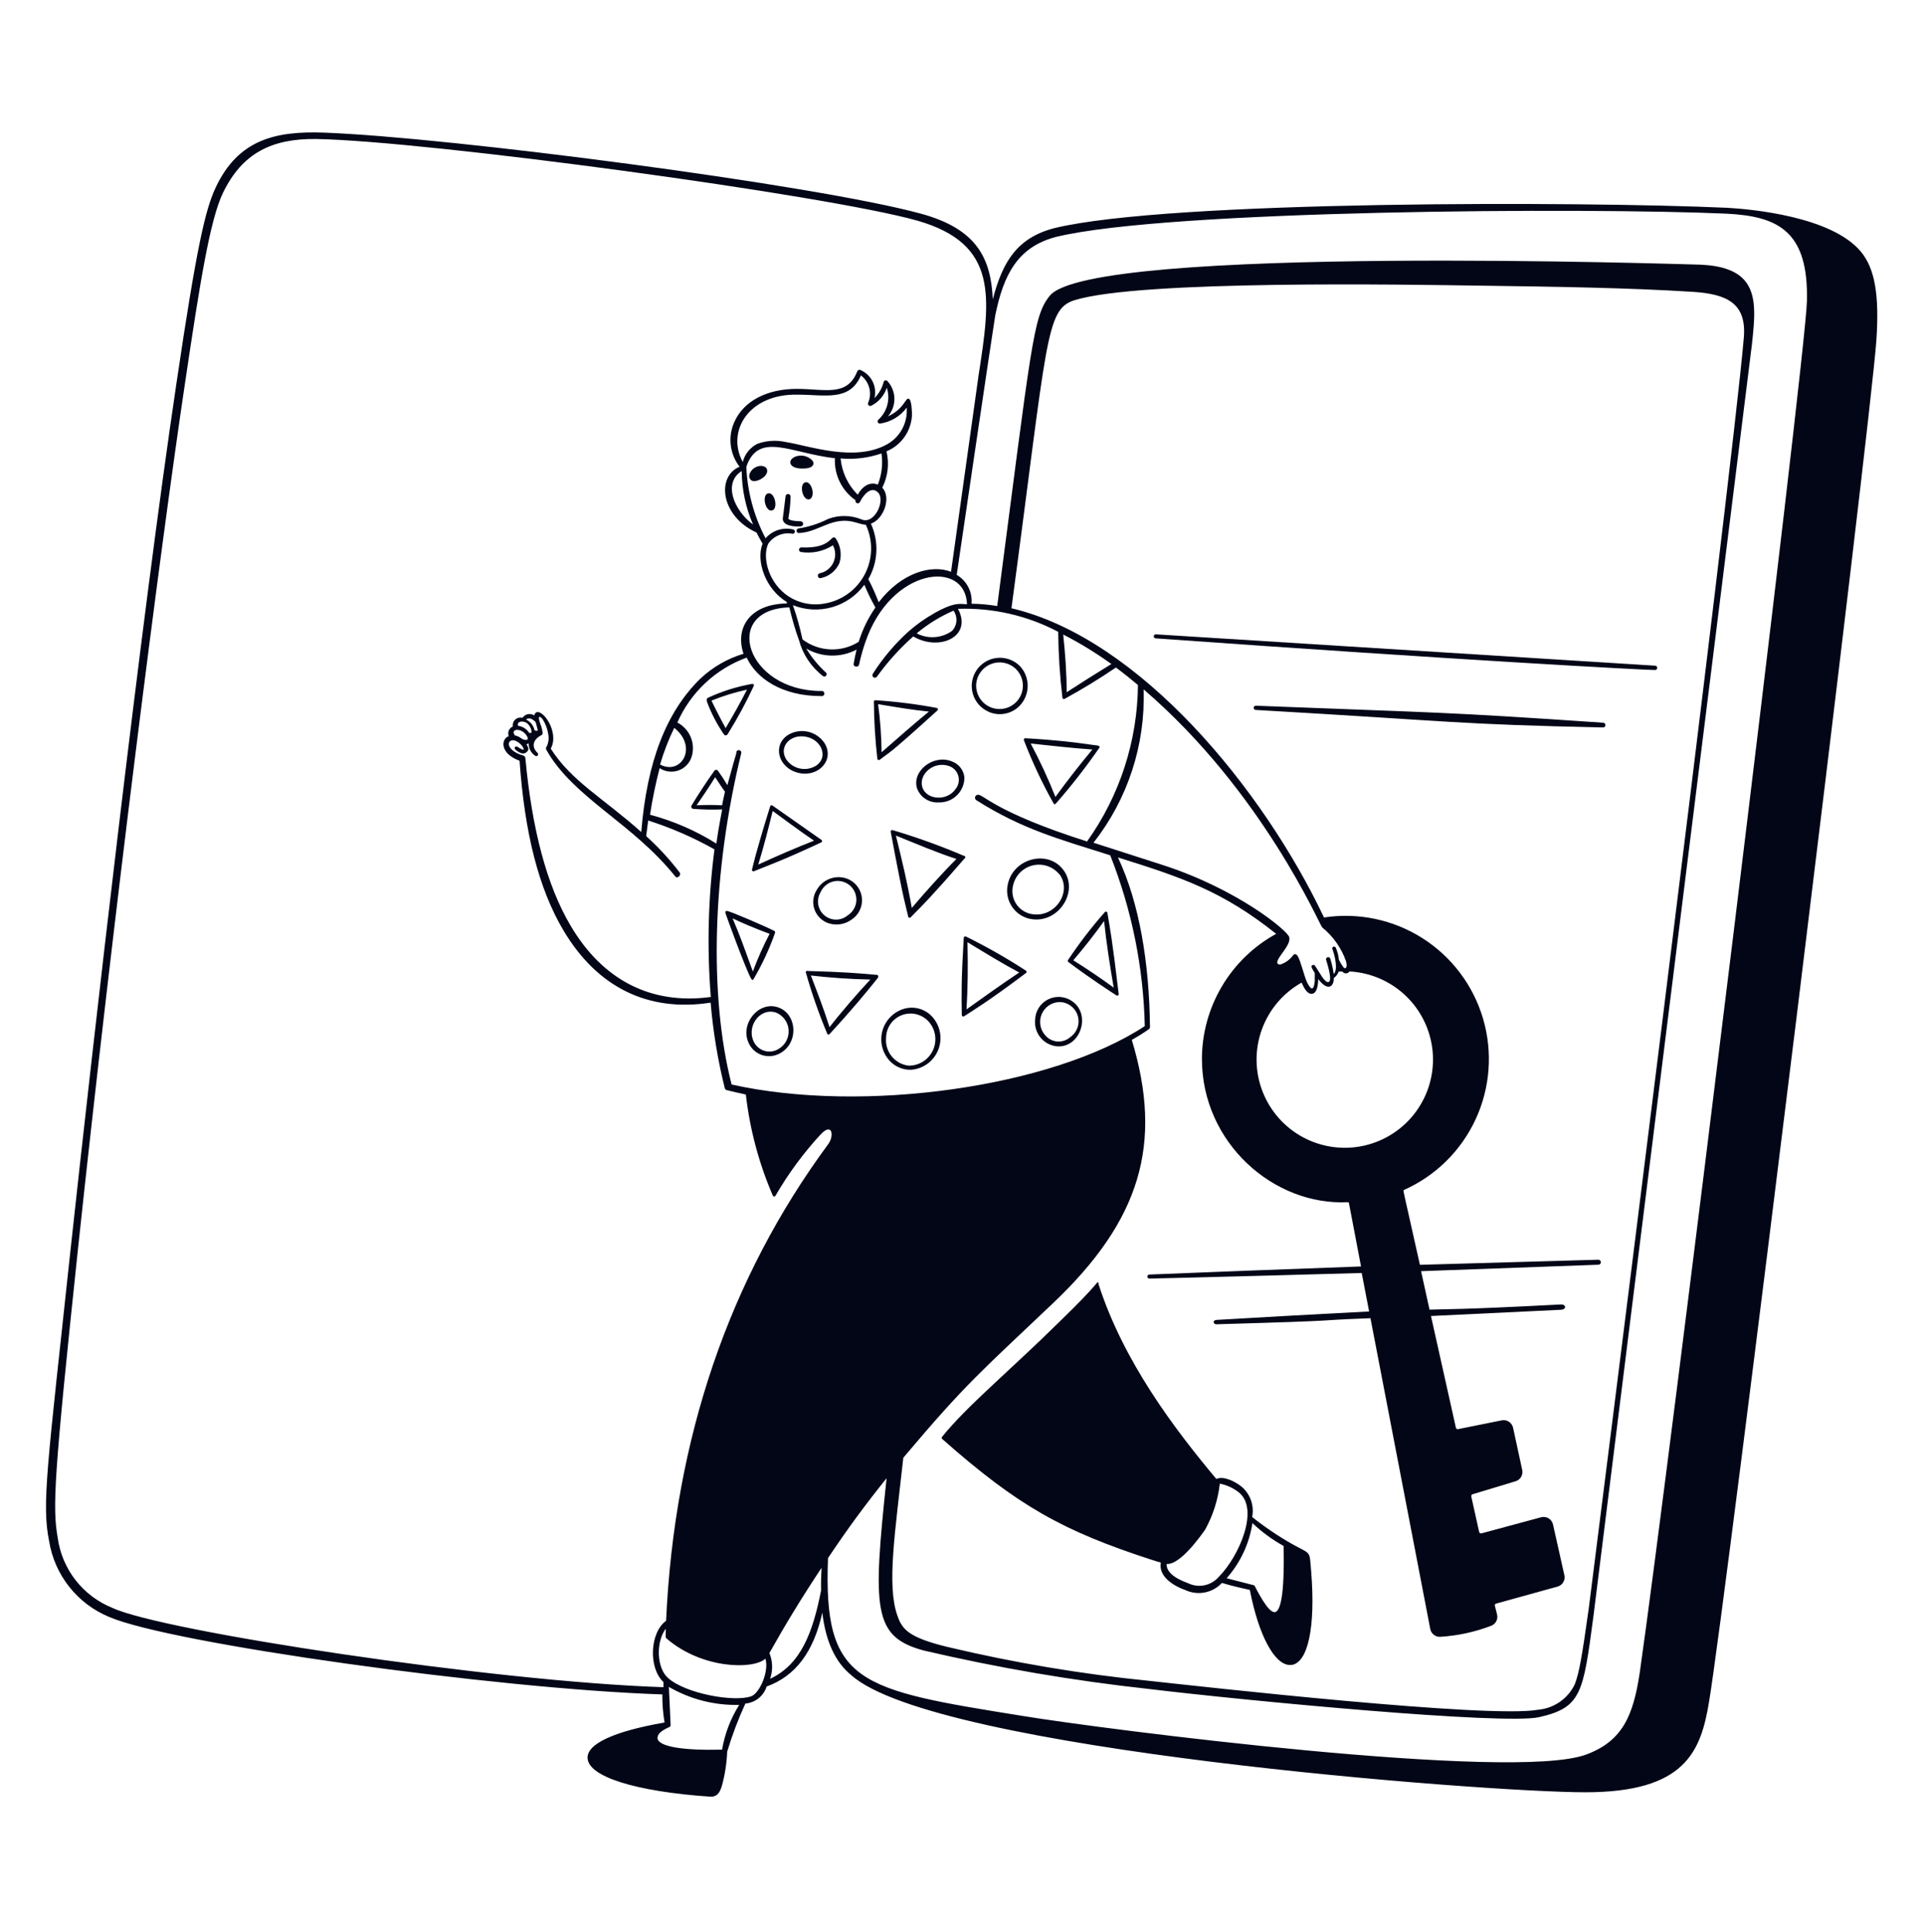 <svg width="240" height="241" viewBox="0 0 240 241" fill="none" xmlns="http://www.w3.org/2000/svg">
<path d="M200.016 90.729C200.084 90.716 200.145 90.679 200.189 90.625C200.232 90.572 200.256 90.504 200.256 90.435C200.256 90.366 200.232 90.299 200.189 90.245C200.145 90.192 200.084 90.155 200.016 90.141C179.616 88.749 180.168 88.941 156.648 88.017C156.578 88.017 156.511 88.045 156.461 88.095C156.412 88.144 156.384 88.211 156.384 88.281C156.384 88.351 156.412 88.418 156.461 88.468C156.511 88.517 156.578 88.545 156.648 88.545C181.752 89.985 181.476 90.333 200.016 90.729ZM206.46 83.565C206.784 83.565 206.832 83.049 206.46 83.025L144.168 79.113C144.101 79.113 144.037 79.14 143.99 79.187C143.943 79.234 143.916 79.298 143.916 79.365C143.916 79.432 143.943 79.496 143.99 79.543C144.037 79.591 144.101 79.617 144.168 79.617C182.28 82.341 205.2 83.565 206.46 83.565ZM99.9 65.649C99.983 65.637 100.058 65.595 100.111 65.531C100.164 65.467 100.192 65.385 100.188 65.301C100.176 65.221 100.136 65.147 100.074 65.094C100.012 65.041 99.933 65.012 99.852 65.013C99.192 65.013 98.352 64.893 98.34 64.653C98.502 63.762 98.594 62.859 98.616 61.953C98.619 61.912 98.614 61.871 98.602 61.832C98.589 61.793 98.569 61.757 98.542 61.725C98.515 61.694 98.483 61.669 98.446 61.65C98.409 61.631 98.369 61.62 98.328 61.617C98.288 61.612 98.247 61.616 98.208 61.627C98.169 61.638 98.132 61.657 98.101 61.683C98.069 61.709 98.043 61.741 98.025 61.777C98.006 61.813 97.995 61.853 97.992 61.893C97.992 61.893 97.644 64.641 97.644 64.689C97.632 65.565 99.012 65.721 99.9 65.649ZM100.464 60.153C99.684 60.321 100.056 62.289 100.848 62.289C100.926 62.287 101.003 62.265 101.07 62.225C101.137 62.186 101.193 62.129 101.232 62.061C101.628 61.437 101.136 60.009 100.464 60.153ZM95.82 61.533C94.992 61.713 95.46 63.849 96.288 63.669C97.116 63.489 96.66 61.353 95.82 61.533ZM99.936 68.853C101.314 69.064 102.722 68.765 103.896 68.013C104.074 68.346 104.171 68.716 104.179 69.094C104.187 69.471 104.106 69.846 103.942 70.186C103.779 70.526 103.537 70.823 103.237 71.052C102.937 71.281 102.587 71.437 102.216 71.505C102.139 71.537 102.078 71.597 102.045 71.673C102.011 71.749 102.008 71.835 102.036 71.913C102.049 71.952 102.07 71.987 102.098 72.017C102.125 72.047 102.158 72.071 102.195 72.088C102.232 72.105 102.273 72.114 102.313 72.115C102.354 72.116 102.394 72.109 102.432 72.093C102.939 71.982 103.412 71.751 103.811 71.419C104.209 71.087 104.523 70.664 104.724 70.185C104.878 69.661 104.91 69.109 104.818 68.57C104.727 68.032 104.514 67.521 104.196 67.077C103.56 66.693 103.74 68.433 99.972 68.277C99.896 68.272 99.82 68.298 99.763 68.349C99.706 68.4 99.671 68.471 99.666 68.547C99.661 68.624 99.687 68.699 99.738 68.756C99.788 68.814 99.86 68.849 99.936 68.853ZM137.004 159.933C136.68 159.933 137.352 159.801 132.204 164.805C126.132 170.805 120.576 175.377 117.516 179.205C117.483 179.239 117.465 179.284 117.465 179.331C117.465 179.378 117.483 179.424 117.516 179.457C127.02 187.857 132.564 190.929 143.664 194.541C143.976 194.649 144.804 194.889 144.804 194.889C144.492 196.497 146.148 197.709 147.852 198.309C148.61 198.665 149.461 198.771 150.283 198.611C151.105 198.452 151.855 198.035 152.424 197.421C153.864 197.865 155.04 198.093 155.904 198.297C156.996 203.961 158.988 207.657 160.908 207.657H161.1C163.164 207.381 164.112 202.929 163.56 196.029C163.308 193.257 163.632 193.953 161.16 192.561C159.419 191.573 157.758 190.449 156.192 189.201C156.333 188.502 156.281 187.778 156.042 187.105C155.804 186.433 155.387 185.839 154.836 185.385C154.068 184.773 152.58 184.029 151.728 184.461C146.484 178.197 140.124 169.797 137.016 160.113C137.031 160.085 137.038 160.053 137.036 160.022C137.034 159.99 137.023 159.959 137.004 159.933ZM153.036 196.809C154.736 194.88 155.845 192.501 156.228 189.957C157.396 191.072 158.703 192.032 160.116 192.813C160.26 199.365 159.636 200.913 159.072 201.057C158.184 201.297 156.6 197.913 156.504 197.793C156.408 197.673 156.396 197.709 156.348 197.697C155.868 197.565 154.152 197.133 153.036 196.845V196.809ZM152.148 185.037C152.984 185.202 153.772 185.555 154.452 186.069C157.2 188.121 154.548 194.133 152.052 196.641C151.592 197.187 150.964 197.563 150.266 197.711C149.568 197.859 148.841 197.769 148.2 197.457C146.388 196.809 145.488 195.981 145.524 195.057C147.24 195.201 149.844 191.457 150.324 190.785C151.292 189.037 151.911 187.117 152.148 185.133V185.037ZM99.972 58.437C100.44 58.437 101.172 58.437 101.424 57.993C101.467 57.898 101.479 57.791 101.46 57.688C101.44 57.586 101.39 57.491 101.316 57.417C101.078 57.172 100.78 56.994 100.452 56.899C100.123 56.805 99.776 56.797 99.444 56.877C98.232 57.177 98.196 58.389 99.972 58.437ZM95.676 58.545C95.508 57.957 94.32 57.909 93.696 58.749C93.3 59.265 93.444 59.745 93.78 59.949C94.416 60.225 95.928 59.373 95.676 58.545ZM93.828 85.293C91.955 85.624 90.133 86.193 88.404 86.985C88.212 87.093 88.092 87.093 88.188 87.525C88.729 88.982 89.451 90.364 90.336 91.641C90.552 91.833 90.768 91.641 90.9 91.353C92.058 89.477 93.104 87.533 94.032 85.533C94.043 85.503 94.046 85.471 94.041 85.439C94.035 85.407 94.022 85.378 94.001 85.353C93.98 85.329 93.953 85.31 93.923 85.3C93.892 85.289 93.859 85.287 93.828 85.293ZM93.18 86.013C92.196 87.921 91.584 88.989 90.516 90.813C89.856 89.613 88.98 87.897 88.752 87.381C90.186 86.8 91.668 86.343 93.18 86.013ZM109.74 94.761C111.084 93.681 110.232 94.689 116.94 88.605C116.965 88.582 116.984 88.552 116.993 88.519C117.002 88.486 117.002 88.451 116.992 88.419C116.981 88.386 116.962 88.357 116.936 88.335C116.91 88.312 116.878 88.298 116.844 88.293C114.318 87.818 111.765 87.498 109.2 87.333C109.175 87.33 109.149 87.332 109.125 87.339C109.101 87.347 109.079 87.36 109.061 87.377C109.042 87.394 109.028 87.415 109.019 87.439C109.01 87.463 109.006 87.488 109.008 87.513C109.026 89.895 109.17 92.275 109.44 94.641C109.446 94.673 109.46 94.702 109.481 94.727C109.501 94.752 109.527 94.771 109.557 94.783C109.587 94.795 109.619 94.799 109.651 94.796C109.683 94.792 109.714 94.78 109.74 94.761ZM115.86 88.761C114.384 89.961 111.624 92.361 109.968 93.825C109.947 91.818 109.803 89.815 109.536 87.825C112.272 88.281 113.628 88.509 115.86 88.749V88.761ZM93.804 108.453C93.796 108.486 93.798 108.521 93.809 108.553C93.82 108.585 93.84 108.613 93.866 108.634C93.892 108.656 93.924 108.669 93.958 108.673C93.991 108.677 94.025 108.672 94.056 108.657C96.096 107.829 97.656 107.301 102.456 105.057C102.483 105.041 102.506 105.019 102.522 104.991C102.538 104.964 102.546 104.933 102.546 104.901C102.546 104.87 102.538 104.839 102.522 104.811C102.506 104.784 102.483 104.761 102.456 104.745L96.348 100.461C96.325 100.445 96.298 100.434 96.269 100.43C96.241 100.426 96.212 100.429 96.185 100.439C96.159 100.448 96.134 100.464 96.114 100.484C96.095 100.505 96.08 100.53 96.072 100.557C94.152 106.737 93.972 107.841 93.804 108.453ZM101.532 104.853C99.588 105.609 96.936 106.749 94.584 107.829C95.28 105.561 95.784 103.581 96.384 101.145C97.848 102.201 99.6 103.533 101.532 104.841V104.853ZM120.228 106.737C117.332 105.5 114.367 104.43 111.348 103.533C111.318 103.522 111.285 103.519 111.254 103.524C111.222 103.53 111.192 103.544 111.168 103.565C111.143 103.585 111.125 103.612 111.114 103.643C111.104 103.673 111.102 103.706 111.108 103.737C112.8 112.869 113.04 113.133 113.292 114.333C113.3 114.371 113.322 114.405 113.352 114.429C113.383 114.454 113.421 114.466 113.46 114.465C113.568 114.465 113.556 114.465 114.024 113.973C114.804 113.205 116.424 111.573 120.3 107.085C120.34 107.07 120.373 107.041 120.394 107.004C120.414 106.966 120.421 106.923 120.412 106.881C120.403 106.839 120.38 106.801 120.346 106.775C120.313 106.749 120.271 106.735 120.228 106.737ZM119.316 107.121C117.588 108.837 115.284 111.405 113.736 113.241C113.172 110.013 112.536 107.397 111.756 104.217C114.396 105.273 116.688 106.281 119.316 107.133V107.121ZM127.716 92.313C128.767 95.054 130.018 97.713 131.46 100.269C131.491 100.287 131.526 100.297 131.562 100.297C131.598 100.297 131.633 100.287 131.664 100.269C133.622 98.041 135.449 95.701 137.136 93.261C137.22 93.141 137.136 93.009 136.848 92.973L136.008 92.865C134.052 92.589 132.024 92.313 127.884 92.073C127.855 92.073 127.827 92.081 127.802 92.094C127.776 92.107 127.755 92.127 127.738 92.15C127.722 92.174 127.711 92.201 127.707 92.229C127.704 92.257 127.706 92.286 127.716 92.313ZM136.236 93.513C134.645 95.423 133.116 97.384 131.652 99.393C130.752 97.116 129.722 94.893 128.568 92.733C131.544 93.045 133.548 93.285 136.236 93.477V93.513ZM100.548 121.377C101.278 123.953 102.163 126.481 103.2 128.949C103.216 128.974 103.239 128.994 103.265 129.008C103.291 129.022 103.32 129.03 103.35 129.03C103.38 129.03 103.409 129.022 103.435 129.008C103.461 128.994 103.484 128.974 103.5 128.949C106.56 125.613 108.036 123.777 109.02 122.565C109.284 122.217 109.44 122.037 109.524 121.929C109.608 121.821 109.524 121.605 109.44 121.593C107.232 121.389 105.192 121.221 100.764 121.101C100.727 121.084 100.686 121.08 100.646 121.09C100.607 121.099 100.572 121.122 100.547 121.154C100.522 121.186 100.508 121.225 100.508 121.266C100.509 121.306 100.523 121.346 100.548 121.377ZM103.476 128.109C102.672 125.601 102.072 124.077 101.148 121.665C103.548 121.941 106.092 122.121 108.564 122.169C106.992 123.849 104.844 126.333 103.476 128.109ZM93.996 122.121C95.075 120.284 95.975 118.347 96.684 116.337C96.695 116.295 96.692 116.251 96.677 116.21C96.662 116.17 96.635 116.134 96.6 116.109C95.196 115.413 91.224 113.709 90.696 113.613C90.665 113.605 90.632 113.606 90.602 113.615C90.571 113.624 90.543 113.641 90.521 113.664C90.499 113.687 90.484 113.716 90.477 113.747C90.469 113.778 90.471 113.811 90.48 113.841C90.48 113.913 93.012 120.873 93.684 122.037C93.78 122.193 93.888 122.301 93.996 122.121ZM96 116.469C95.2 117.989 94.503 119.561 93.912 121.173C92.844 118.233 92.28 116.613 91.38 114.537C92.532 115.101 94.08 115.749 96 116.469ZM120.216 117.009C119.916 121.941 119.928 124.029 119.976 126.609C119.977 126.641 119.987 126.671 120.004 126.698C120.021 126.724 120.045 126.746 120.073 126.761C120.101 126.775 120.132 126.782 120.163 126.781C120.195 126.78 120.225 126.77 120.252 126.753C121.056 126.225 123.312 124.881 127.98 121.353C128.005 121.338 128.025 121.317 128.04 121.292C128.054 121.267 128.061 121.238 128.061 121.209C128.061 121.18 128.054 121.152 128.04 121.127C128.025 121.101 128.005 121.08 127.98 121.065C125.571 119.497 123.071 118.074 120.492 116.805C120.46 116.789 120.425 116.782 120.389 116.785C120.354 116.788 120.32 116.801 120.291 116.822C120.262 116.843 120.24 116.872 120.227 116.905C120.214 116.938 120.21 116.974 120.216 117.009ZM120.684 117.513C122.82 118.809 125.064 120.189 127.14 121.293C125.016 122.697 122.1 124.785 120.564 125.889C120.72 123.249 120.756 120.777 120.684 117.513ZM133.272 119.985C135.996 122.037 138.552 123.681 139.272 124.149C139.3 124.167 139.333 124.177 139.367 124.177C139.401 124.178 139.434 124.169 139.462 124.151C139.491 124.134 139.514 124.109 139.529 124.079C139.545 124.048 139.551 124.015 139.548 123.981C138.684 116.709 138.456 115.785 138.132 113.841C138.126 113.808 138.11 113.778 138.087 113.753C138.064 113.729 138.035 113.711 138.002 113.702C137.97 113.693 137.935 113.694 137.903 113.704C137.871 113.713 137.842 113.732 137.82 113.757C136.151 115.652 134.612 117.656 133.212 119.757C133.19 119.796 133.184 119.841 133.195 119.884C133.207 119.926 133.234 119.963 133.272 119.985ZM137.724 114.873C137.964 117.273 138.468 120.573 138.924 123.177C137.448 122.097 135.648 120.873 133.884 119.769C135.216 118.209 136.512 116.565 137.724 114.873ZM123.336 88.785C123.979 89.065 124.692 89.142 125.38 89.007C126.068 88.872 126.698 88.531 127.188 88.029C127.833 87.359 128.194 86.464 128.194 85.533C128.194 84.603 127.833 83.708 127.188 83.037C126.819 82.677 126.374 82.402 125.886 82.232C125.399 82.062 124.88 82.002 124.366 82.056C123.852 82.11 123.357 82.276 122.915 82.543C122.473 82.81 122.095 83.171 121.808 83.6C121.521 84.029 121.333 84.516 121.255 85.027C121.178 85.538 121.214 86.059 121.361 86.554C121.508 87.049 121.762 87.505 122.106 87.891C122.449 88.277 122.873 88.582 123.348 88.785H123.336ZM126.744 83.457C127.082 83.796 127.332 84.213 127.471 84.671C127.609 85.129 127.633 85.615 127.54 86.084C127.447 86.554 127.24 86.993 126.937 87.364C126.634 87.734 126.244 88.024 125.802 88.209C125.36 88.393 124.88 88.465 124.403 88.42C123.927 88.374 123.469 88.212 123.069 87.948C122.67 87.683 122.342 87.325 122.115 86.904C121.887 86.483 121.767 86.012 121.764 85.533C121.767 84.957 121.939 84.395 122.259 83.917C122.58 83.438 123.034 83.065 123.565 82.843C124.097 82.622 124.682 82.562 125.247 82.671C125.813 82.78 126.333 83.054 126.744 83.457ZM114.396 98.337C114.598 98.875 114.966 99.334 115.448 99.647C115.929 99.961 116.499 100.111 117.072 100.077C117.495 100.094 117.917 100.023 118.312 99.871C118.708 99.718 119.067 99.487 119.37 99.19C119.672 98.893 119.91 98.538 120.07 98.146C120.23 97.754 120.309 97.333 120.3 96.909C120.242 96.462 120.059 96.04 119.773 95.692C119.486 95.344 119.108 95.084 118.68 94.941C116.4 94.053 113.712 96.189 114.396 98.337ZM118.452 95.565C118.716 95.669 118.952 95.834 119.141 96.045C119.331 96.256 119.468 96.509 119.543 96.783C119.617 97.057 119.627 97.344 119.571 97.622C119.515 97.9 119.395 98.162 119.22 98.385C118.116 100.005 115.512 99.753 115.044 98.157C114.576 96.561 116.496 94.833 118.452 95.565ZM99.6 96.393C102.096 96.993 104.148 94.773 102.852 92.685C102.373 91.964 101.635 91.454 100.79 91.262C99.946 91.07 99.06 91.21 98.316 91.653C96.3 92.937 97.068 95.793 99.6 96.393ZM101.748 95.529C101.146 95.883 100.433 95.995 99.751 95.844C99.07 95.692 98.472 95.288 98.076 94.713C97.188 93.285 98.328 91.833 99.96 91.833C102.312 91.833 103.548 94.377 101.748 95.529ZM101.892 110.973C101.638 111.363 101.486 111.81 101.449 112.274C101.412 112.738 101.491 113.204 101.679 113.629C101.868 114.054 102.159 114.426 102.527 114.71C102.895 114.995 103.329 115.183 103.788 115.257C104.204 115.331 104.63 115.321 105.042 115.229C105.454 115.136 105.844 114.962 106.188 114.717C106.69 114.399 107.081 113.933 107.308 113.384C107.535 112.834 107.586 112.228 107.455 111.648C107.323 111.068 107.016 110.543 106.574 110.145C106.132 109.747 105.578 109.496 104.988 109.425C104.377 109.349 103.757 109.455 103.206 109.731C102.655 110.006 102.198 110.438 101.892 110.973ZM102.36 111.273C102.505 110.939 102.726 110.644 103.006 110.411C103.286 110.178 103.617 110.014 103.971 109.932C104.326 109.85 104.695 109.853 105.049 109.939C105.403 110.026 105.731 110.194 106.008 110.431C106.285 110.667 106.502 110.965 106.643 111.301C106.783 111.637 106.843 112.001 106.818 112.365C106.792 112.728 106.681 113.08 106.495 113.393C106.309 113.705 106.051 113.97 105.744 114.165C105.335 114.509 104.817 114.697 104.283 114.695C103.748 114.693 103.232 114.501 102.826 114.154C102.419 113.807 102.15 113.327 102.064 112.799C101.979 112.272 102.084 111.731 102.36 111.273ZM128.4 114.585C131.916 115.365 134.616 111.297 132.708 108.585C130.8 105.873 126.372 107.025 125.712 110.301C125.507 111.225 125.674 112.193 126.177 112.995C126.68 113.797 127.479 114.368 128.4 114.585ZM132.144 109.017C133.752 111.165 131.712 114.381 128.892 114.033C128.477 113.991 128.077 113.86 127.717 113.648C127.357 113.437 127.048 113.151 126.809 112.81C126.569 112.468 126.407 112.079 126.331 111.669C126.256 111.259 126.27 110.838 126.372 110.433C126.504 109.832 126.802 109.279 127.232 108.838C127.663 108.397 128.208 108.085 128.806 107.938C129.404 107.79 130.031 107.813 130.617 108.004C131.203 108.195 131.723 108.546 132.12 109.017H132.144ZM112.644 125.853C112.024 126.06 111.466 126.417 111.017 126.892C110.568 127.366 110.243 127.944 110.071 128.574C109.899 129.204 109.885 129.867 110.03 130.504C110.176 131.141 110.476 131.732 110.904 132.225C111.241 132.611 111.659 132.918 112.127 133.125C112.596 133.332 113.104 133.435 113.616 133.425C114.335 133.378 115.028 133.135 115.619 132.724C116.211 132.312 116.679 131.746 116.972 131.088C117.266 130.43 117.375 129.705 117.287 128.989C117.199 128.274 116.917 127.596 116.472 127.029C116.035 126.46 115.432 126.041 114.746 125.83C114.06 125.62 113.325 125.628 112.644 125.853ZM115.944 127.533C116.337 128.019 116.584 128.606 116.656 129.226C116.729 129.846 116.624 130.474 116.354 131.037C116.084 131.6 115.659 132.075 115.13 132.406C114.601 132.738 113.988 132.912 113.364 132.909C112.524 132.819 111.755 132.399 111.224 131.742C110.694 131.085 110.445 130.245 110.532 129.405C110.543 128.78 110.745 128.174 111.112 127.668C111.479 127.162 111.992 126.781 112.583 126.576C113.174 126.372 113.813 126.354 114.414 126.525C115.016 126.696 115.55 127.048 115.944 127.533ZM133.752 124.881C133.319 124.571 132.809 124.385 132.278 124.343C131.747 124.301 131.214 124.405 130.738 124.643C130.261 124.881 129.859 125.245 129.574 125.695C129.289 126.145 129.132 126.665 129.12 127.197C129.043 127.994 129.285 128.789 129.794 129.408C130.302 130.027 131.035 130.418 131.832 130.497C134.808 130.725 136.128 126.501 133.752 124.881ZM133.512 129.345C133.293 129.542 133.036 129.692 132.757 129.787C132.478 129.881 132.183 129.918 131.889 129.896C131.595 129.874 131.309 129.792 131.048 129.656C130.786 129.52 130.555 129.333 130.368 129.105C130.059 128.756 129.854 128.327 129.777 127.867C129.7 127.407 129.754 126.934 129.933 126.504C130.112 126.073 130.409 125.701 130.789 125.431C131.17 125.161 131.618 125.004 132.084 124.977C132.599 124.965 133.105 125.12 133.526 125.418C133.947 125.715 134.26 126.141 134.42 126.631C134.581 127.121 134.579 127.649 134.415 128.138C134.252 128.627 133.935 129.05 133.512 129.345ZM96.984 125.613C94.584 124.869 92.292 127.701 93.384 130.077C93.533 130.412 93.747 130.713 94.013 130.965C94.279 131.217 94.593 131.413 94.935 131.544C95.277 131.674 95.641 131.736 96.008 131.725C96.374 131.714 96.734 131.631 97.068 131.481C99.708 130.305 99.516 126.393 96.984 125.613ZM94.152 130.149C92.952 128.205 94.704 125.613 96.792 126.285C97.234 126.463 97.616 126.761 97.896 127.146C98.176 127.531 98.342 127.987 98.374 128.461C98.407 128.936 98.305 129.411 98.08 129.83C97.856 130.25 97.517 130.597 97.104 130.833C96.621 131.129 96.04 131.224 95.488 131.096C94.936 130.968 94.456 130.628 94.152 130.149Z" fill="#020617"/>
<path d="M232.128 31.389C228.468 26.985 218.448 26.085 215.472 25.917C197.472 25.101 145.872 24.969 131.532 28.449C126.888 29.649 125.064 32.625 123.84 37.329C123.612 32.145 121.788 28.533 114.876 26.649C101.676 23.049 56.076 17.121 40.476 16.545C34.38 16.317 29.736 17.385 26.916 23.361C25.644 26.061 24.576 30.429 21.996 47.901C17.616 77.253 11.652 129.597 8.796 155.901C5.892 182.961 5.196 187.593 6.12 192.177C6.453 194.264 7.314 196.232 8.623 197.891C9.932 199.551 11.644 200.847 13.596 201.657C21.228 204.969 61.764 210.645 82.62 211.329C82.609 212.503 82.702 213.676 82.896 214.833C76.596 215.925 73.176 217.509 73.296 219.285C73.404 221.589 79.296 223.449 88.644 224.085C89.568 224.085 89.844 223.437 90.084 222.597C90.445 221.249 90.654 219.864 90.708 218.469C91.325 216.419 92.083 214.415 92.976 212.469C93.579 212.418 94.153 212.189 94.625 211.811C95.098 211.433 95.447 210.923 95.628 210.345C99.228 209.049 101.496 206.025 102.576 201.129C102.996 204.729 104.208 207.321 106.176 208.917C116.532 218.277 185.292 223.533 197.76 223.533C210.228 223.533 212.16 218.433 213.18 212.289C215.232 200.157 233.388 52.521 234.06 42.429C234.444 36.777 233.868 33.489 232.128 31.389ZM82.02 216.849C82.02 216.525 82.02 216.033 83.544 215.373C83.575 215.354 83.601 215.328 83.62 215.296C83.639 215.265 83.65 215.23 83.652 215.193C83.652 215.193 83.52 212.037 83.436 210.393C86.097 211.936 89.133 212.713 92.208 212.637C91.135 214.338 90.409 216.235 90.072 218.217C85.2 218.337 82.224 217.845 82.02 216.849ZM102.42 198.369C101.376 203.685 99.876 207.597 96.06 209.385C96.427 208.339 96.397 207.195 95.976 206.169C97.956 202.629 99.972 199.317 102.48 195.537C102.432 196.473 102.396 197.253 102.42 198.333V198.369ZM118.944 76.161C119.208 76.538 119.334 76.994 119.301 77.453C119.268 77.912 119.079 78.346 118.764 78.681C118.129 79.137 117.38 79.407 116.6 79.462C115.821 79.517 115.041 79.355 114.348 78.993C115.737 77.834 117.284 76.88 118.944 76.161ZM116.544 76.485C115.403 77.122 114.333 77.878 113.352 78.741C111.629 80.296 110.124 82.076 108.876 84.033C108.828 84.102 108.81 84.186 108.824 84.269C108.839 84.351 108.886 84.424 108.954 84.471C109.022 84.519 109.107 84.538 109.189 84.523C109.271 84.508 109.344 84.462 109.392 84.393C110.709 82.559 112.227 80.876 113.916 79.377C117.192 81.297 121.356 79.377 119.496 75.933C123.843 75.784 128.153 76.773 132 78.801C132.026 81.553 132.202 84.301 132.528 87.033C132.532 87.062 132.543 87.089 132.56 87.113C132.577 87.136 132.6 87.155 132.626 87.168C132.652 87.181 132.68 87.188 132.709 87.187C132.738 87.187 132.767 87.179 132.792 87.165C134.991 85.968 137.13 84.662 139.2 83.253C140.244 84.021 141.144 84.765 141.948 85.437C141.884 92.439 139.668 99.251 135.6 104.949C123.864 101.217 122.604 98.949 121.932 99.129C121.853 99.143 121.781 99.182 121.726 99.24C121.67 99.298 121.636 99.373 121.626 99.452C121.617 99.532 121.633 99.612 121.673 99.681C121.713 99.751 121.774 99.805 121.848 99.837C127.548 103.437 132.084 104.637 138.492 106.677C141.181 113.465 142.64 120.678 142.8 127.977C131.208 135.597 107.664 138.921 91.26 135.261C88.416 124.101 88.86 108.669 92.46 93.957C92.471 93.917 92.474 93.875 92.469 93.834C92.464 93.793 92.45 93.753 92.43 93.716C92.409 93.68 92.382 93.648 92.349 93.623C92.316 93.597 92.278 93.578 92.238 93.567C92.198 93.556 92.156 93.553 92.115 93.558C92.073 93.564 92.033 93.577 91.997 93.598C91.961 93.618 91.929 93.646 91.903 93.679C91.878 93.712 91.859 93.749 91.848 93.789V93.861C91.848 94.113 92.076 92.985 90.732 97.929C90.364 97.297 89.963 96.684 89.532 96.093C89.478 96.043 89.408 96.014 89.334 96.014C89.26 96.014 89.189 96.043 89.136 96.093C88.212 97.377 86.916 99.357 86.268 100.461C86.243 100.502 86.229 100.548 86.227 100.595C86.225 100.643 86.236 100.69 86.258 100.732C86.279 100.774 86.312 100.81 86.351 100.836C86.391 100.863 86.437 100.878 86.484 100.881C87.681 100.977 88.884 101.001 90.084 100.953C89.652 103.209 89.46 104.445 89.364 105.213C86.8 103.604 84.009 102.391 81.084 101.613C81.382 99.658 81.783 97.719 82.284 95.805C82.631 96.034 83.027 96.178 83.44 96.226C83.853 96.274 84.271 96.224 84.661 96.08C85.051 95.937 85.402 95.703 85.685 95.399C85.969 95.095 86.176 94.729 86.292 94.329C86.528 93.528 86.477 92.669 86.148 91.9C85.82 91.132 85.234 90.501 84.492 90.117C85.311 88.252 86.501 86.573 87.988 85.18C89.475 83.788 91.229 82.712 93.144 82.017C94.344 84.597 97.512 86.817 102.444 86.817C102.491 86.826 102.539 86.825 102.586 86.813C102.632 86.802 102.675 86.78 102.712 86.749C102.749 86.719 102.779 86.681 102.799 86.638C102.819 86.594 102.83 86.547 102.83 86.499C102.83 86.451 102.819 86.404 102.799 86.361C102.779 86.318 102.749 86.28 102.712 86.249C102.675 86.219 102.632 86.197 102.586 86.185C102.539 86.174 102.491 86.172 102.444 86.181C93 86.181 89.976 75.993 98.46 75.753C98.808 77.205 99.24 78.717 99.66 79.821C100.137 81.617 101.197 83.204 102.672 84.333C102.73 84.371 102.8 84.385 102.869 84.375C102.937 84.365 103 84.331 103.045 84.278C103.09 84.226 103.115 84.159 103.115 84.09C103.115 84.02 103.09 83.954 103.044 83.901C102.082 83.019 101.25 82.005 100.572 80.889C101.522 81.44 102.595 81.741 103.693 81.764C104.791 81.787 105.876 81.532 106.848 81.021C106.704 81.597 106.584 82.221 106.488 82.761C106.477 82.807 106.476 82.855 106.487 82.901C106.497 82.948 106.519 82.99 106.549 83.027C106.58 83.063 106.618 83.092 106.662 83.11C106.705 83.129 106.753 83.137 106.8 83.133C106.879 83.148 106.961 83.131 107.028 83.086C107.095 83.041 107.143 82.972 107.16 82.893C107.358 81.971 107.611 81.062 107.916 80.169C111.096 70.725 120.444 69.741 120.624 75.369C119.544 75.273 118.872 75.177 116.52 76.485H116.544ZM138.648 82.809C137.088 83.757 134.388 85.461 133.056 86.337C133.056 83.937 132.876 81.537 132.624 79.137C134.714 80.207 136.72 81.435 138.624 82.809H138.648ZM142.68 86.001C157.5 98.733 164.604 115.365 164.94 115.677C166.3 116.779 167.326 118.237 167.904 119.889C168.132 120.753 167.808 120.885 167.592 120.657C167.37 120.36 167.178 120.043 167.016 119.709C166.97 119.196 166.841 118.693 166.632 118.221C166.623 118.19 166.607 118.161 166.585 118.136C166.563 118.112 166.537 118.092 166.507 118.078C166.477 118.065 166.444 118.058 166.411 118.059C166.379 118.059 166.346 118.066 166.316 118.08C166.287 118.094 166.26 118.114 166.239 118.14C166.218 118.165 166.203 118.194 166.194 118.226C166.185 118.257 166.183 118.29 166.188 118.323C166.194 118.355 166.206 118.386 166.224 118.413C166.488 119.181 166.944 120.897 166.368 121.485C166.275 120.818 166.126 120.16 165.924 119.517C165.893 119.462 165.845 119.42 165.786 119.396C165.728 119.373 165.664 119.37 165.603 119.388C165.543 119.406 165.491 119.444 165.455 119.496C165.42 119.548 165.403 119.611 165.408 119.673C165.552 120.165 166.236 122.277 165.744 122.469C165.252 122.661 164.544 121.161 164.064 120.501C164.045 120.455 164.013 120.414 163.971 120.386C163.93 120.358 163.88 120.343 163.83 120.343C163.78 120.343 163.73 120.358 163.689 120.386C163.647 120.414 163.615 120.455 163.596 120.501C163.596 120.633 163.596 120.705 164.004 121.353V122.373C163.884 123.501 163.584 123.573 163.068 122.565C162.66 121.713 162.264 119.877 161.868 119.229C161.664 118.941 161.472 118.953 161.34 119.097C160.938 119.661 160.366 120.082 159.708 120.297C159.228 120.297 159.252 119.997 159.48 119.577C159.9 118.821 161.016 117.705 160.824 116.889C160.632 116.073 154.344 110.889 145.056 107.889L136.404 105.105C140.672 99.672 142.886 92.907 142.656 86.001H142.68ZM168.36 121.161C171.005 121.309 173.508 122.405 175.409 124.25C177.311 126.094 178.483 128.562 178.711 131.202C178.939 133.841 178.207 136.473 176.65 138.616C175.093 140.76 172.815 142.269 170.234 142.868C167.654 143.466 164.944 143.114 162.603 141.875C160.261 140.637 158.445 138.595 157.487 136.125C156.53 133.655 156.496 130.923 157.391 128.43C158.286 125.937 160.05 123.85 162.36 122.553C162.684 123.273 163.044 123.909 163.56 123.957C164.304 123.957 164.412 122.865 164.436 122.109C165.564 123.609 166.38 123.165 166.38 121.989C166.656 121.78 166.868 121.497 166.992 121.173H167.448C167.499 121.244 167.566 121.302 167.644 121.342C167.722 121.381 167.808 121.401 167.895 121.4C167.982 121.399 168.068 121.376 168.145 121.335C168.222 121.293 168.287 121.234 168.336 121.161H168.36ZM143.304 128.361C143.347 128.335 143.383 128.298 143.409 128.254C143.434 128.21 143.447 128.16 143.448 128.109C143.364 120.105 142.128 112.605 139.452 106.941C147.456 109.437 152.52 111.153 159.192 116.469C156.393 118.003 154.057 120.259 152.428 123.003C150.798 125.747 149.935 128.878 149.928 132.069C149.928 142.533 158.892 150.405 168.132 149.937C168.161 149.938 168.189 149.948 168.213 149.965C168.236 149.982 168.254 150.006 168.264 150.033L169.776 157.953C144.924 158.889 165.336 158.097 143.376 158.961C143.309 158.961 143.245 158.988 143.198 159.035C143.151 159.082 143.124 159.146 143.124 159.213C143.124 159.28 143.151 159.344 143.198 159.392C143.245 159.439 143.309 159.465 143.376 159.465C144.3 159.465 169.092 158.805 169.86 158.769L170.784 163.569C167.748 163.737 164.58 163.869 151.896 164.613C151.116 164.613 151.38 165.213 151.752 165.165C169.584 164.649 162.408 164.733 170.952 164.409L178.404 203.133C178.452 203.435 178.612 203.706 178.853 203.894C179.093 204.081 179.396 204.169 179.7 204.141C181.857 204.003 183.98 203.542 186 202.773C186.276 202.67 186.505 202.469 186.642 202.207C186.78 201.946 186.816 201.644 186.744 201.357L186.468 200.265C186.461 200.238 186.459 200.209 186.463 200.181C186.467 200.153 186.477 200.125 186.491 200.101C186.506 200.076 186.525 200.055 186.548 200.038C186.57 200.021 186.596 200.008 186.624 200.001L194.256 197.889C194.41 197.851 194.555 197.783 194.683 197.689C194.81 197.595 194.918 197.476 194.999 197.34C195.081 197.204 195.135 197.053 195.157 196.896C195.18 196.739 195.171 196.579 195.132 196.425L193.728 190.161C193.696 189.999 193.631 189.845 193.537 189.709C193.442 189.573 193.321 189.458 193.18 189.371C193.039 189.285 192.882 189.228 192.718 189.205C192.554 189.182 192.387 189.193 192.228 189.237L184.8 191.241C184.74 191.256 184.676 191.247 184.622 191.215C184.568 191.184 184.529 191.133 184.512 191.073L183.528 186.645C183.515 186.59 183.523 186.531 183.549 186.481C183.576 186.43 183.619 186.391 183.672 186.369L189.036 184.749C189.335 184.665 189.59 184.468 189.747 184.199C189.904 183.93 189.95 183.611 189.876 183.309L188.748 178.101C188.718 177.942 188.656 177.79 188.566 177.656C188.477 177.521 188.36 177.406 188.225 177.317C188.089 177.229 187.937 177.168 187.777 177.14C187.617 177.112 187.454 177.117 187.296 177.153L181.872 178.245C181.813 178.256 181.753 178.243 181.703 178.209C181.654 178.176 181.62 178.124 181.608 178.065L178.5 164.133L194.772 163.353C195.468 163.257 195.312 162.657 194.712 162.693C181.824 163.365 180.576 163.257 178.32 163.341L177.264 158.541L199.38 157.737C199.463 157.737 199.542 157.704 199.601 157.646C199.659 157.587 199.692 157.508 199.692 157.425C199.692 157.343 199.659 157.263 199.601 157.205C199.542 157.146 199.463 157.113 199.38 157.113L177.12 157.749C174.936 147.969 174.996 148.473 175.128 148.413C179.08 146.653 182.258 143.518 184.074 139.591C185.89 135.665 186.219 131.212 185.001 127.061C183.783 122.91 181.1 119.342 177.45 117.019C173.801 114.696 169.433 113.776 165.156 114.429C157.584 98.457 142.2 79.629 126.168 75.861C130.68 42.261 130.404 38.661 133.968 37.461C142.092 34.881 176.112 35.505 184.56 35.625C194.076 35.757 203.076 35.889 211.08 36.393C215.364 36.657 217.896 37.773 217.524 42.129C216.024 59.697 198.192 200.529 198.192 200.529C197.34 206.601 196.992 208.641 196.44 210.057C196.023 210.937 195.385 211.692 194.587 212.25C193.79 212.807 192.861 213.148 191.892 213.237C185.724 214.365 149.976 210.357 143.364 209.637C134.879 208.791 126.46 207.375 118.164 205.401C113.22 204.201 112.512 203.145 111.936 201.489C110.592 197.697 111.672 191.013 112.68 181.809C120.576 172.437 122.376 171.069 131.364 162.525C142.26 152.181 145.104 142.665 141.18 129.693C141.901 129.292 142.602 128.855 143.28 128.385L143.304 128.361ZM95.856 67.773C96.189 67.308 96.649 66.948 97.181 66.735C97.712 66.522 98.294 66.466 98.856 66.573C98.892 66.577 98.929 66.573 98.964 66.562C98.998 66.551 99.031 66.533 99.058 66.51C99.086 66.486 99.109 66.458 99.126 66.425C99.143 66.393 99.153 66.358 99.156 66.321C99.163 66.253 99.143 66.185 99.1 66.131C99.058 66.077 98.996 66.042 98.928 66.033C98.31 65.885 97.663 65.91 97.057 66.104C96.452 66.299 95.912 66.656 95.496 67.137C94.046 64.379 93.227 61.334 93.096 58.221C94.62 53.769 98.652 56.529 104.148 57.153C104.096 58.172 104.305 59.187 104.754 60.102C105.203 61.017 105.879 61.803 106.716 62.385C106.692 62.462 106.7 62.544 106.737 62.615C106.774 62.686 106.838 62.739 106.914 62.763C106.99 62.787 107.073 62.78 107.144 62.743C107.215 62.706 107.268 62.642 107.292 62.565C107.748 61.641 108.672 60.645 109.464 61.365C110.532 62.241 109.152 65.445 107.508 64.797C106.173 64.242 104.677 64.212 103.32 64.713C102.149 65.312 100.888 65.717 99.588 65.913C99.523 65.927 99.465 65.962 99.423 66.013C99.381 66.065 99.359 66.129 99.359 66.195C99.359 66.261 99.381 66.326 99.423 66.377C99.465 66.428 99.523 66.464 99.588 66.477C100.992 66.477 102.276 65.709 103.548 65.277C105.948 64.461 106.992 65.433 108 65.445C108.458 66.418 108.684 67.483 108.661 68.557C108.638 69.632 108.367 70.686 107.868 71.638C107.369 72.59 106.657 73.414 105.787 74.045C104.916 74.675 103.912 75.096 102.852 75.273C101.994 75.433 101.111 75.408 100.263 75.201C99.415 74.995 98.621 74.61 97.932 74.073C95.58 72.189 95.136 69.141 95.856 67.773ZM92.52 58.749C92.538 61.046 93.02 63.315 93.936 65.421C91.596 63.717 90.12 60.249 92.52 58.749ZM99.528 49.221C102.9 49.221 105.996 50.109 107.388 46.821C107.906 47.211 108.277 47.766 108.438 48.394C108.6 49.022 108.542 49.686 108.276 50.277C108.264 50.328 108.266 50.382 108.282 50.432C108.297 50.482 108.327 50.527 108.366 50.562C108.406 50.596 108.454 50.619 108.506 50.628C108.558 50.638 108.611 50.632 108.66 50.613C109.121 50.388 109.531 50.071 109.867 49.684C110.203 49.296 110.458 48.845 110.616 48.357C110.846 49.051 110.87 49.797 110.684 50.504C110.499 51.211 110.113 51.849 109.572 52.341C109.525 52.381 109.492 52.436 109.48 52.497C109.467 52.557 109.475 52.62 109.503 52.676C109.531 52.731 109.576 52.776 109.632 52.802C109.688 52.828 109.752 52.835 109.812 52.821C110.463 52.724 111.089 52.499 111.653 52.159C112.218 51.819 112.709 51.371 113.1 50.841C113.173 51.749 112.985 52.658 112.56 53.464C112.135 54.269 111.49 54.937 110.7 55.389C106.656 57.681 100.98 55.605 97.992 55.125C96.822 54.867 95.603 54.946 94.476 55.353C94.027 55.579 93.632 55.898 93.317 56.289C93.003 56.68 92.776 57.135 92.652 57.621C90.576 53.805 93.384 49.077 99.528 49.221ZM106.992 61.701C105.772 60.49 105.016 58.889 104.856 57.177C106.581 57.33 108.319 57.117 109.956 56.553C110.147 57.867 109.99 59.208 109.5 60.441C108.468 60.009 107.52 60.717 106.992 61.701ZM107.112 80.049C106.052 80.717 104.813 81.046 103.561 80.993C102.309 80.939 101.103 80.505 100.104 79.749C99.792 78.321 99.408 76.881 98.904 75.477C100.462 76.101 102.183 76.19 103.797 75.73C105.411 75.269 106.826 74.285 107.82 72.933C108.221 73.905 108.682 74.851 109.2 75.765C108.291 77.079 107.587 78.524 107.112 80.049ZM66.684 91.089C66.623 90.798 66.494 90.525 66.309 90.291C66.123 90.058 65.886 89.871 65.616 89.745C66 89.421 66.444 89.685 66.816 90.057C66.96 90.633 66.912 90.345 67.092 91.113C66.958 91.156 66.812 91.147 66.684 91.089ZM66.264 91.413H66.012C65.861 91.171 65.658 90.965 65.417 90.811C65.176 90.657 64.904 90.56 64.62 90.525C64.44 89.925 65.268 89.865 65.712 90.177C66.156 90.489 66.396 91.197 66.264 91.413ZM65.64 91.665C65.856 91.953 65.94 92.277 65.64 92.289C65.028 92.289 65.016 91.893 64.236 91.725C63.6 90.933 64.92 90.693 65.64 91.665ZM64.608 92.553C65.196 92.961 65.364 93.405 65.316 93.477C65.268 93.549 65.064 93.477 64.548 93.141C64.284 93.009 64.068 93.261 64.296 93.501C64.884 94.005 65.352 94.101 65.676 93.813C66 93.525 65.988 93.345 65.676 92.817C65.773 92.804 65.867 92.771 65.952 92.721C65.942 93.025 66.011 93.326 66.152 93.595C66.293 93.864 66.501 94.092 66.756 94.257C66.78 94.276 66.807 94.29 66.836 94.299C66.865 94.307 66.895 94.31 66.925 94.306C66.956 94.303 66.985 94.294 67.011 94.279C67.038 94.265 67.061 94.245 67.08 94.221C67.099 94.198 67.113 94.171 67.121 94.141C67.13 94.112 67.132 94.082 67.129 94.052C67.126 94.022 67.117 93.993 67.102 93.966C67.087 93.94 67.068 93.916 67.044 93.897C66.312 93.189 66.408 92.277 67.512 91.701C67.569 91.683 67.618 91.645 67.65 91.595C67.683 91.545 67.698 91.485 67.692 91.425C67.643 91.013 67.538 90.609 67.38 90.225C67.056 89.313 67.272 89.181 67.692 89.709C68.063 90.291 68.305 90.946 68.4 91.629C68.496 92.172 68.403 92.731 68.136 93.213C68.113 93.256 68.101 93.303 68.101 93.351C68.101 93.4 68.113 93.447 68.136 93.489C71.484 99.489 78.828 102.573 84.24 109.317C84.504 109.641 85.02 109.137 84.78 108.813C83.528 107.178 82.131 105.66 80.604 104.277L80.856 102.333C83.727 103.25 86.497 104.456 89.124 105.933C88.331 112.037 88.178 118.206 88.668 124.341C81.252 125.349 75.192 122.277 71.16 115.425C68.196 110.397 66.36 103.425 65.532 94.533C65.526 94.468 65.501 94.406 65.461 94.355C65.42 94.304 65.366 94.266 65.304 94.245C62.616 93.477 63.336 91.689 64.608 92.553ZM90.432 98.733C90.216 99.681 90.12 100.173 90.072 100.437C89.013 100.384 87.951 100.384 86.892 100.437C87.552 99.489 88.476 98.121 89.208 96.933C89.568 97.449 90 98.169 90.432 98.733ZM82.332 95.373C82.792 93.793 83.386 92.256 84.108 90.777C87.12 93.189 84.948 96.753 82.332 95.349V95.373ZM122.052 46.929C122.052 46.929 118.656 71.133 118.632 71.313C116.232 70.377 112.488 71.373 109.608 75.117C109.235 74.132 108.802 73.17 108.312 72.237C108.915 71.193 109.259 70.019 109.316 68.815C109.372 67.61 109.139 66.409 108.636 65.313C110.244 64.761 111.216 62.025 110.052 60.825C110.761 59.424 110.948 57.816 110.58 56.289C111.486 55.917 112.267 55.293 112.831 54.492C113.394 53.69 113.717 52.744 113.76 51.765C113.76 51.609 113.76 49.869 113.352 49.725C112.944 49.581 112.8 50.985 110.76 51.933C111.293 51.317 111.581 50.526 111.568 49.712C111.554 48.897 111.241 48.116 110.688 47.517C110.653 47.481 110.608 47.456 110.559 47.444C110.51 47.431 110.459 47.432 110.41 47.447C110.362 47.462 110.319 47.49 110.285 47.528C110.252 47.565 110.229 47.612 110.22 47.661C110.027 48.416 109.633 49.104 109.08 49.653C109.253 48.952 109.169 48.211 108.843 47.566C108.517 46.922 107.971 46.414 107.304 46.137C107.235 46.113 107.16 46.116 107.093 46.145C107.027 46.173 106.973 46.227 106.944 46.293C105.684 49.533 102.912 48.501 99.384 48.501C95.664 48.501 92.772 50.025 91.62 52.593C91.201 53.498 91.039 54.5 91.151 55.49C91.263 56.481 91.645 57.422 92.256 58.209C89.352 59.409 89.856 64.365 94.368 66.417C94.608 66.897 94.86 67.365 95.124 67.809C94.272 69.933 95.46 73.461 98.148 75.081V75.261C93.48 75.333 91.668 78.369 92.748 81.537C90.735 82.14 88.89 83.204 87.36 84.645C83.1 88.797 80.688 95.049 79.992 103.773C75.264 99.549 71.28 97.437 68.7 93.369C69.792 91.377 67.764 88.461 66.912 88.845C66.838 88.881 66.775 88.935 66.729 89.002C66.683 89.07 66.655 89.148 66.648 89.229C66.412 89.074 66.125 89.019 65.848 89.075C65.572 89.131 65.329 89.294 65.172 89.529C65.017 89.487 64.854 89.484 64.698 89.522C64.541 89.559 64.397 89.635 64.277 89.742C64.158 89.849 64.067 89.985 64.014 90.137C63.961 90.288 63.946 90.451 63.972 90.609C63.747 90.703 63.566 90.88 63.47 91.104C63.374 91.329 63.369 91.582 63.456 91.809C62.472 92.181 62.34 93.981 64.812 94.881C65.448 103.953 67.212 110.877 70.296 116.061C74.52 123.153 80.856 126.261 88.644 125.049C88.947 128.647 89.537 132.214 90.408 135.717C90.421 135.774 90.449 135.826 90.489 135.869C90.529 135.911 90.58 135.942 90.636 135.957C91.428 136.149 92.256 136.353 93.036 136.509C93.534 140.86 94.671 145.114 96.408 149.133C96.423 149.164 96.446 149.189 96.474 149.207C96.503 149.225 96.536 149.235 96.57 149.235C96.604 149.235 96.637 149.225 96.666 149.207C96.694 149.189 96.717 149.164 96.732 149.133C98.337 146.362 100.244 143.779 102.42 141.429C103.836 139.977 104.064 141.669 103.32 142.689C90.96 159.429 84.12 179.433 83.088 202.149C81.072 203.589 80.844 208.005 82.764 209.793V210.429C61.536 209.733 20.184 203.445 14.004 200.529C12.202 199.803 10.624 198.614 9.429 197.082C8.234 195.55 7.465 193.73 7.2 191.805C6.54 187.989 6.684 184.461 9.732 155.721C14.112 114.633 19.968 68.553 23.088 47.721C24.936 35.289 26.172 27.501 27.804 24.069C30.204 19.101 33.9 17.265 39.456 17.337C53.4 17.589 103.2 24.333 114.456 27.525C124.548 30.441 123.6 36.993 122.052 46.905V46.929ZM83.052 203.133C83.052 204.213 82.98 204.225 83.124 204.333C87.576 208.197 94.032 208.245 95.484 206.865C95.952 208.569 94.704 211.197 93.72 211.557C91.572 212.325 85.536 211.233 83.352 209.301C81.864 208.017 81.828 204.705 83.052 203.133ZM225.396 37.533C225.288 44.085 207.972 184.773 204.54 208.629C203.736 213.933 202.428 217.137 197.856 218.829C188.676 222.237 137.436 215.637 127.668 214.029C107.016 210.717 102.696 210.021 103.284 194.325C105.78 190.593 107.868 187.761 110.592 184.365C108.864 200.733 108.876 204.129 115.2 205.845C124.451 208.01 133.824 209.613 143.268 210.645C155.496 212.121 187.668 215.169 192.012 214.161C197.256 212.961 197.484 211.209 198.756 201.645L218.544 42.885C218.892 39.609 219.18 36.777 217.62 34.965C216.576 33.765 214.764 33.117 212.088 33.009C211.332 33.009 136.008 30.441 130.932 36.909C128.856 39.477 128.688 42.837 124.392 75.585C123.333 75.406 122.262 75.309 121.188 75.297C121.254 74.584 121.116 73.866 120.788 73.228C120.461 72.591 119.959 72.059 119.34 71.697C119.4 71.229 123.876 40.905 124.14 39.381C125.184 34.185 126.996 30.765 131.76 29.541C145.596 26.169 197.904 25.869 215.388 26.649C221.856 26.973 225.6 28.881 225.396 37.533Z" fill="#020617"/>
</svg>
